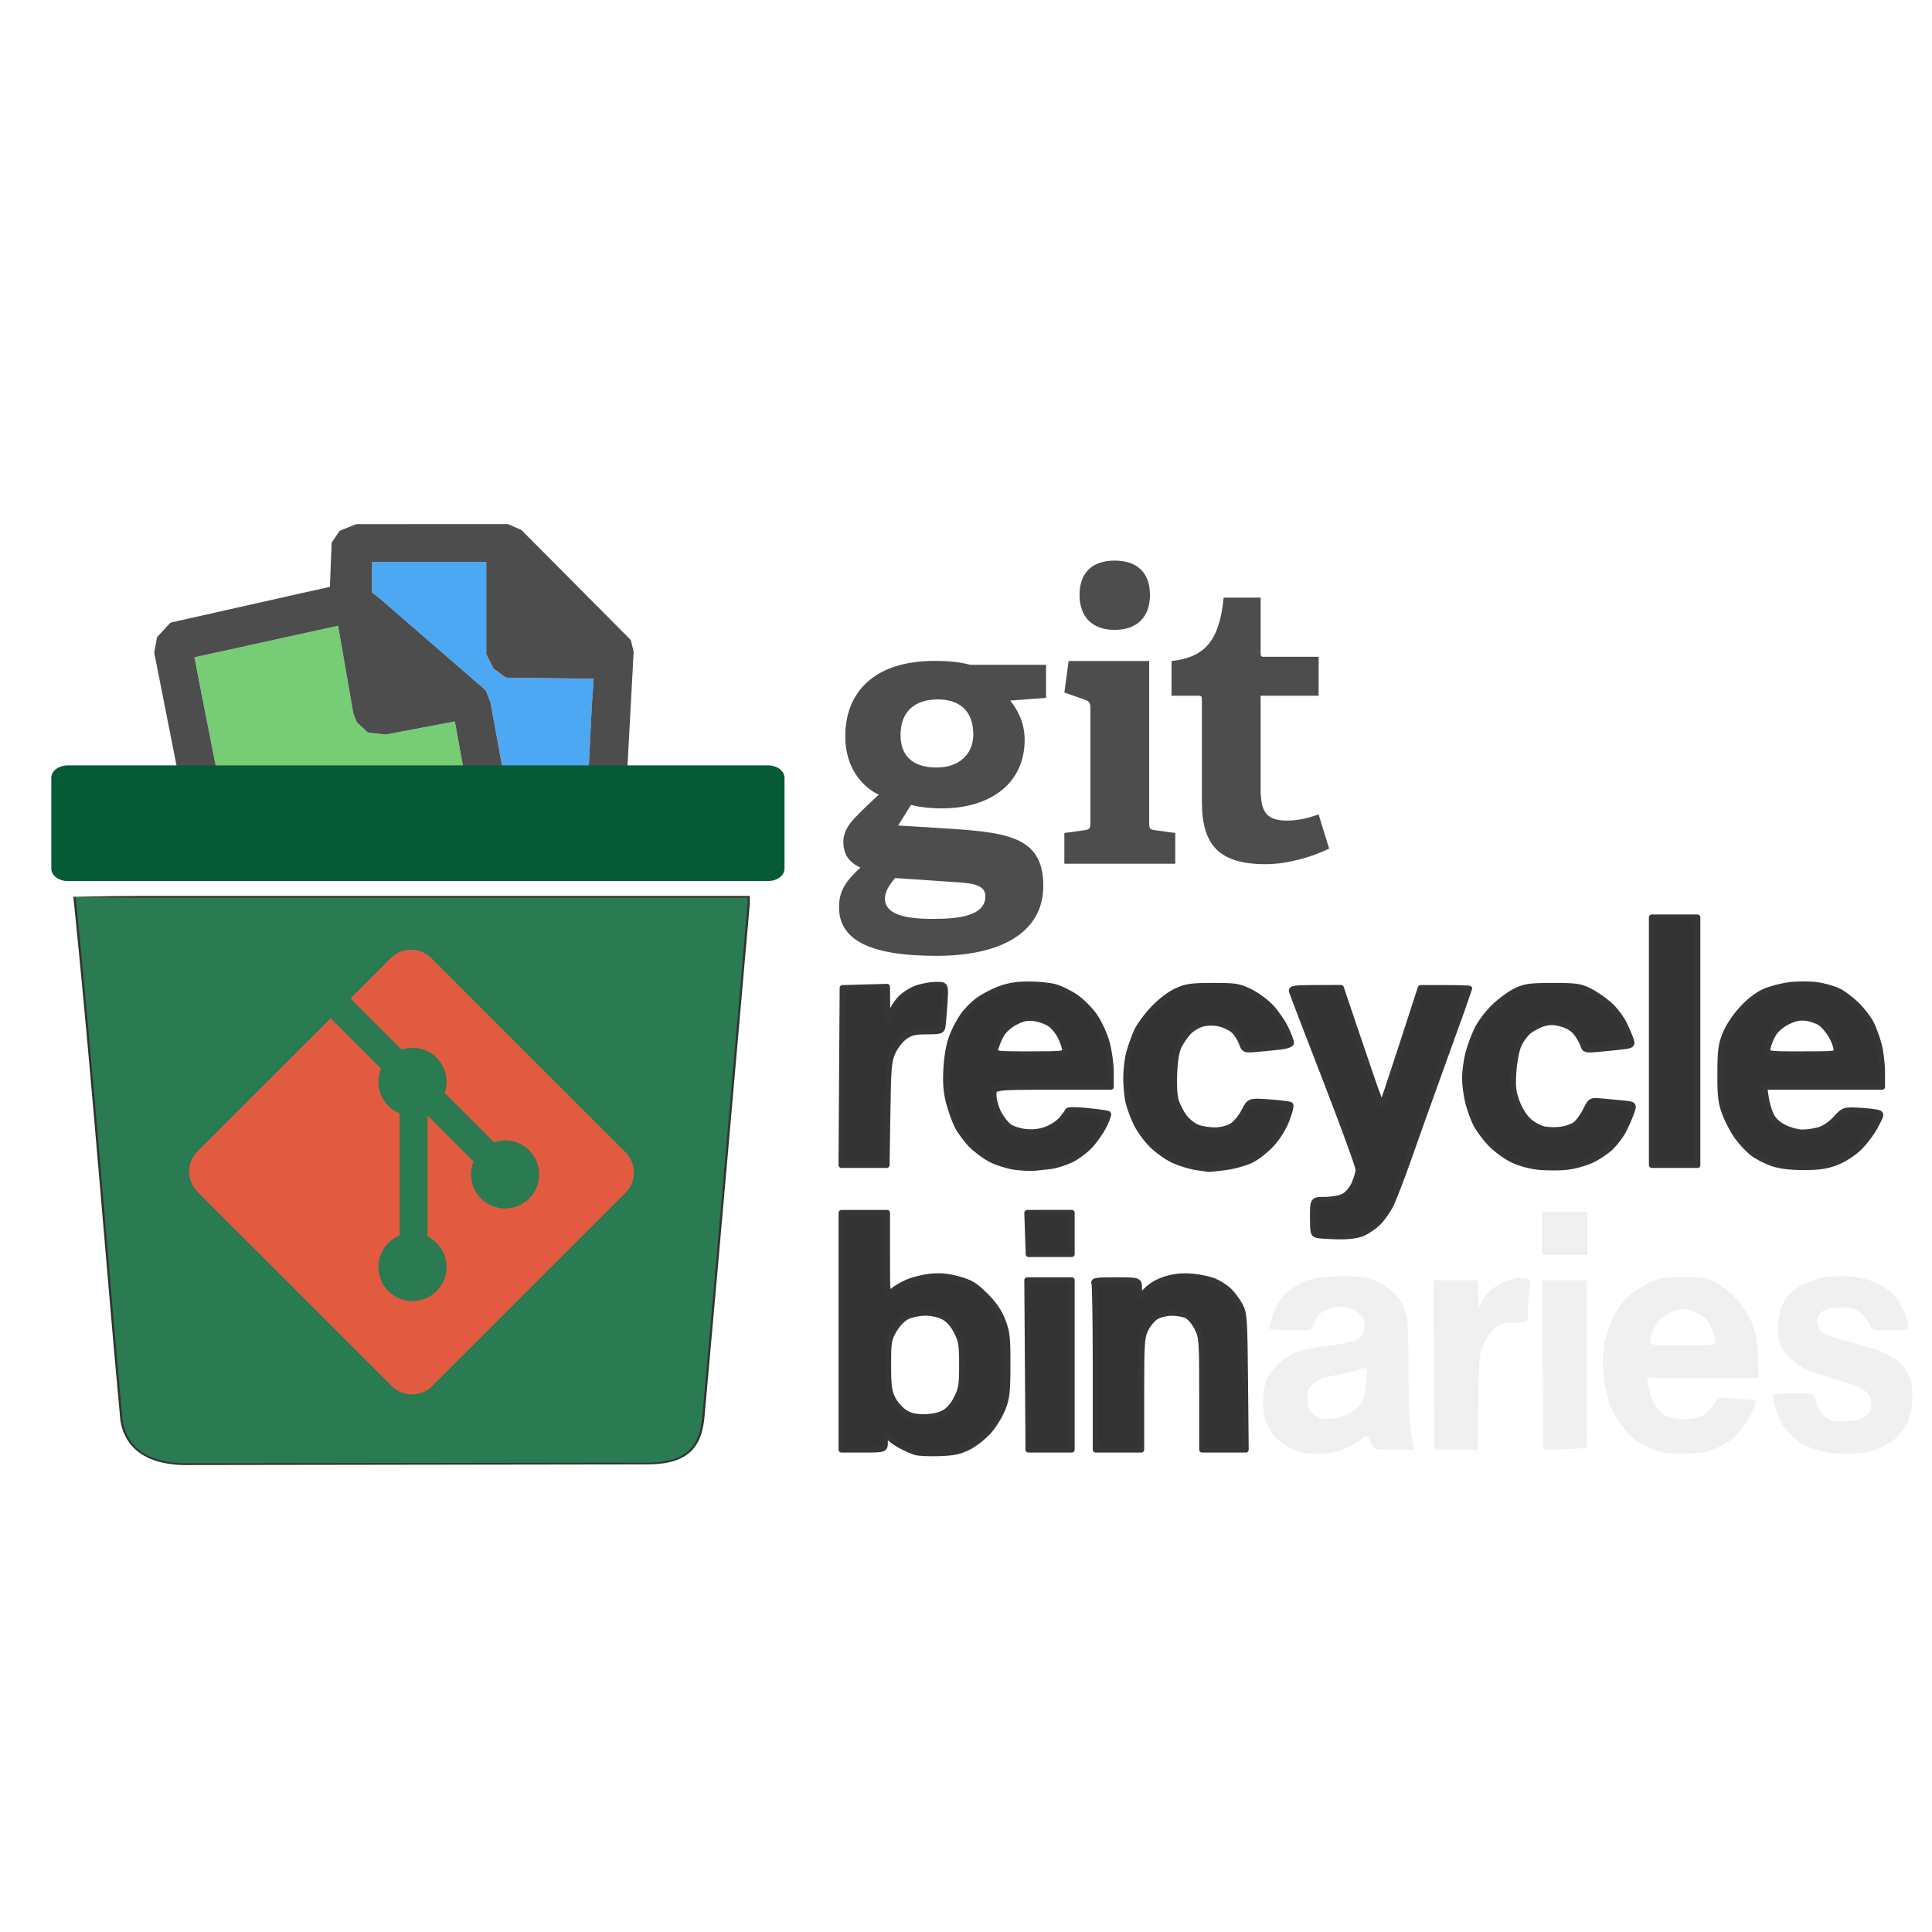 <?xml version="1.0" encoding="UTF-8" standalone="no"?>
<!-- Created with Inkscape (http://www.inkscape.org/) -->

<svg
   width="400"
   height="400"
   viewBox="0 0 235.294 235.294"
   version="1.1"
   id="svg1"
   inkscape:version="1.4 (e7c3feb100, 2024-10-09)"
   sodipodi:docname="flat1-color-green.svg"
   xmlns:inkscape="http://www.inkscape.org/namespaces/inkscape"
   xmlns:sodipodi="http://sodipodi.sourceforge.net/DTD/sodipodi-0.dtd"
   xmlns="http://www.w3.org/2000/svg"
   xmlns:svg="http://www.w3.org/2000/svg">
  <sodipodi:namedview
     id="namedview1"
     pagecolor="#ffffff"
     bordercolor="#000000"
     borderopacity="0.25"
     inkscape:showpageshadow="2"
     inkscape:pageopacity="0.0"
     inkscape:pagecheckerboard="0"
     inkscape:deskcolor="#d1d1d1"
     inkscape:document-units="mm"
     inkscape:clip-to-page="true"
     inkscape:zoom="1.629846"
     inkscape:cx="106.75855"
     inkscape:cy="190.20202"
     inkscape:window-width="1920"
     inkscape:window-height="1149"
     inkscape:window-x="0"
     inkscape:window-y="0"
     inkscape:window-maximized="1"
     inkscape:current-layer="layer1" />
  <defs
     id="defs1">
    <linearGradient
       id="swatch83"
       inkscape:swatch="solid">
      <stop
         style="stop-color:#000000;stop-opacity:1;"
         offset="0"
         id="stop83" />
    </linearGradient>
    <inkscape:path-effect
       effect="fill_between_many"
       method="bsplinespiro"
       autoreverse="false"
       close="false"
       join="false"
       linkedpaths="#path1582,0,1"
       id="path-effect1619"
       is_visible="true"
       lpeversion="0" />
    <inkscape:path-effect
       effect="taper_stroke"
       start_shape="center | center"
       end_shape="center | center"
       id="path-effect1618"
       is_visible="true"
       lpeversion="1"
       stroke_width="1"
       subpath="1"
       attach_start="0"
       end_offset="0.2"
       start_smoothing="0.5"
       end_smoothing="0.5"
       jointype="extrapolated"
       miter_limit="100" />
    <inkscape:path-effect
       effect="fill_between_many"
       method="bsplinespiro"
       autoreverse="false"
       close="false"
       join="false"
       linkedpaths="#path1580,0,1"
       id="path-effect1616"
       is_visible="true"
       lpeversion="0" />
    <inkscape:path-effect
       effect="powerstroke"
       message=""
       id="path-effect1615"
       is_visible="true"
       lpeversion="1.3"
       scale_width="1"
       interpolator_type="CentripetalCatmullRom"
       interpolator_beta="0.2"
       start_linecap_type="zerowidth"
       end_linecap_type="zerowidth"
       offset_points="3.038,0.519"
       linejoin_type="round"
       miter_limit="4"
       not_jump="false"
       sort_points="true" />
  </defs>
  <g
     inkscape:label="Layer 1"
     inkscape:groupmode="layer"
     id="layer1"
     transform="translate(-6.447,-54.155)">
    <path
       d="m 52.828,133.411 0.385,2.154 0.564,3.166 0.26,-0.01 2.494,-0.486 1.537,-0.299 -2.668,-2.302 z"
       style="fill:#4d4d4d;stroke-width:0.226"
       id="path13" />
    <path
       d="m 70.264,125.682 0.082,2.829 0.109,3.695 h 3.381 2.988 l -3.469,-3.449 z"
       style="fill:#4d4d4d;stroke-width:0.226"
       id="path12" />
    <path
       d="m 64.517,156.705 -1.314,-7.222 -1.357,-7.464 -3.977,0.756 -4.361,0.83 a 0.493,0.493 0 0 1 -0.146,0.007 l -0.973,-0.108 -0.972,-0.109 a 0.493,0.493 0 0 1 -0.281,-0.129 l -0.574,-0.533 -0.574,-0.534 a 0.493,0.493 0 0 1 -0.123,-0.183 l -0.19,-0.488 a 0.493,0.493 0 0 1 -0.001,-0.002 l -0.188,-0.488 a 0.493,0.493 0 0 1 -0.025,-0.092 l -0.951,-5.492 -0.879,-5.088 -8.622,1.895 -8.879,1.95 0.285,1.474 0.341,1.774 1.928,9.791 1.862,9.458 z"
       style="fill:#76cd76;fill-opacity:1;stroke-width:0.226"
       id="path10" />
    <path
       d="m 77.618,156.705 0.102,-1.368 0.136,-1.798 0.333,-6.651 0.332,-6.656 a 0.493,0.493 0 0 1 0,-0.008 l 0.136,-1.963 0.098,-1.443 -5.007,-0.062 -5.527,-0.067 a 0.493,0.493 0 0 1 -0.286,-0.097 l -0.635,-0.469 -0.636,-0.464 a 0.493,0.493 0 0 1 -0.148,-0.173 l -0.395,-0.774 -0.394,-0.773 a 0.493,0.493 0 0 1 -0.053,-0.224 v -5.811 -5.318 H 58.719 51.766 v 1.746 1.994 l 0.344,0.265 0.535,0.414 a 0.493,0.493 0 0 1 0.022,0.017 l 6.423,5.565 6.422,5.564 a 0.493,0.493 0 0 1 0.134,0.19 l 0.257,0.641 0.256,0.64 a 0.493,0.493 0 0 1 0.028,0.095 l 1.239,6.77 1.237,6.765 0.346,1.804 0.316,1.649 z"
       style="fill:#4ca8f3;fill-opacity:1;stroke-width:0.226"
       id="path8" />
    <path
       d="m 49.93,117.992 a 0.493,0.493 0 0 0 -0.184,0.035 l -0.894,0.357 -0.895,0.357 a 0.493,0.493 0 0 0 -0.225,0.18 l -0.408,0.601 -0.408,0.602 a 0.493,0.493 0 0 0 -0.084,0.257 l -0.111,2.812 -0.098,2.436 -1.549,0.345 -1.916,0.423 a 0.493,0.493 0 0 0 -0.002,0 l -7.896,1.776 -7.899,1.773 a 0.493,0.493 0 0 0 -0.255,0.147 l -0.717,0.779 -0.72,0.775 a 0.493,0.493 0 0 0 -0.124,0.246 l -0.149,0.812 -0.153,0.809 a 0.493,0.493 0 0 0 0,0.187 l 2.301,11.671 2.233,11.333 h 4.767 l -1.862,-9.458 -1.928,-9.791 -0.341,-1.774 -0.285,-1.474 8.879,-1.95 8.622,-1.895 0.879,5.088 0.951,5.492 a 0.493,0.493 0 0 0 0.025,0.092 l 0.188,0.488 a 0.493,0.493 0 0 0 0.001,0.002 l 0.19,0.488 a 0.493,0.493 0 0 0 0.123,0.183 l 0.574,0.534 0.574,0.533 a 0.493,0.493 0 0 0 0.281,0.129 l 0.972,0.109 0.973,0.108 a 0.493,0.493 0 0 0 0.146,-0.007 l 4.361,-0.83 3.977,-0.756 1.357,7.464 1.314,7.222 h 4.808 l -0.316,-1.649 -0.346,-1.804 -1.237,-6.765 -1.239,-6.77 a 0.493,0.493 0 0 0 -0.028,-0.095 l -0.256,-0.64 -0.257,-0.641 a 0.493,0.493 0 0 0 -0.134,-0.19 l -6.422,-5.564 -6.423,-5.565 a 0.493,0.493 0 0 0 -0.022,-0.017 l -0.535,-0.414 -0.344,-0.265 v -1.994 -1.746 h 6.953 6.953 v 5.318 5.811 a 0.493,0.493 0 0 0 0.053,0.224 l 0.394,0.773 0.395,0.774 a 0.493,0.493 0 0 0 0.148,0.173 l 0.636,0.464 0.635,0.469 a 0.493,0.493 0 0 0 0.286,0.097 l 5.527,0.067 5.007,0.062 -0.098,1.443 -0.136,1.963 a 0.493,0.493 0 0 0 0,0.008 l -0.332,6.656 -0.333,6.651 -0.136,1.798 -0.102,1.368 h 4.745 l 0.123,-2.206 0.151,-2.707 0.491,-9.102 0.491,-9.099 a 0.493,0.493 0 0 0 -0.014,-0.145 l -0.149,-0.602 -0.146,-0.601 a 0.493,0.493 0 0 0 -0.129,-0.231 l -6.584,-6.625 -6.585,-6.623 a 0.493,0.493 0 0 0 -0.155,-0.106 l -0.726,-0.315 -0.725,-0.314 a 0.493,0.493 0 0 0 -0.195,-0.039 h -9.141 z"
       style="fill:#4d4d4d;stroke-width:0.226"
       id="path5" />
    <path
       d="m 211.454,209.674 c -2.296,0.003 -2.842,0.096 -4.133,0.698 -0.818,0.382 -1.978,1.137 -2.577,1.678 -0.6,0.542 -1.445,1.716 -1.879,2.61 -0.434,0.894 -0.915,2.434 -1.068,3.422 -0.188,1.212 -0.194,2.468 -0.02,3.858 0.142,1.134 0.473,2.608 0.736,3.277 0.263,0.668 0.849,1.743 1.304,2.387 0.454,0.645 1.267,1.509 1.806,1.92 0.539,0.411 1.596,0.967 2.348,1.235 1.048,0.374 1.956,0.469 3.89,0.408 2.133,-0.067 2.758,-0.195 4.05,-0.827 0.993,-0.486 1.869,-1.18 2.505,-1.984 0.537,-0.68 1.204,-1.741 1.482,-2.357 0.277,-0.616 0.455,-1.17 0.394,-1.231 -0.061,-0.061 -1.122,-0.189 -2.357,-0.285 -2.246,-0.174 -2.246,-0.174 -2.693,0.637 -0.246,0.446 -0.841,1.052 -1.323,1.345 -0.589,0.359 -1.338,0.535 -2.29,0.535 -0.778,0 -1.801,-0.182 -2.272,-0.406 -0.471,-0.224 -1.102,-0.849 -1.401,-1.389 -0.299,-0.54 -0.627,-1.488 -0.728,-2.107 l -0.184,-1.124 h 6.805 6.805 l -0.121,-2.72 c -0.098,-2.193 -0.254,-3.01 -0.805,-4.214 -0.376,-0.821 -1.195,-2.049 -1.821,-2.727 -0.626,-0.679 -1.738,-1.551 -2.471,-1.938 -1.188,-0.627 -1.622,-0.704 -3.98,-0.701 z m -0.052,3.907 c 0.463,0.008 1,0.145 1.594,0.408 0.803,0.355 1.35,0.822 1.656,1.413 0.252,0.486 0.546,1.27 0.653,1.743 0.195,0.86 0.195,0.86 -3.878,0.86 -3.705,0 -4.073,-0.042 -4.067,-0.463 0.003,-0.255 0.234,-0.967 0.514,-1.582 0.293,-0.646 0.878,-1.344 1.383,-1.653 0.481,-0.294 1.25,-0.605 1.708,-0.691 0.138,-0.026 0.284,-0.037 0.438,-0.035 z"
       style="opacity:0.073;fill:#333333;stroke:none;stroke-width:0.265"
       id="path1715" />
    <path
       d="m 170.469,209.564 c -0.396,0 -0.831,0.008 -1.317,0.028 -2.044,0.085 -3.006,0.256 -4.064,0.722 -0.763,0.336 -1.798,1.066 -2.3,1.622 -0.512,0.567 -1.094,1.62 -1.325,2.398 -0.227,0.763 -0.412,1.484 -0.412,1.604 0,0.119 1.166,0.217 2.591,0.217 2.591,0 2.591,-2.6e-4 2.844,-0.839 0.139,-0.461 0.567,-1.069 0.95,-1.352 0.384,-0.283 1.217,-0.567 1.852,-0.631 0.787,-0.08 1.449,0.035 2.078,0.36 0.528,0.273 1.031,0.789 1.176,1.205 0.161,0.464 0.159,0.991 -0.004,1.454 -0.141,0.4 -0.555,0.871 -0.921,1.046 -0.366,0.176 -1.792,0.45 -3.169,0.611 -1.377,0.16 -3.085,0.478 -3.796,0.706 -0.711,0.228 -1.772,0.847 -2.357,1.375 -0.585,0.527 -1.281,1.435 -1.546,2.017 -0.3,0.658 -0.484,1.687 -0.487,2.72 -0.003,0.917 0.178,2.103 0.405,2.646 0.226,0.541 0.732,1.322 1.124,1.735 0.392,0.413 1.07,0.937 1.506,1.165 0.436,0.227 1.09,0.504 1.455,0.615 0.365,0.111 1.343,0.212 2.174,0.225 0.933,0.014 2.074,-0.188 2.981,-0.527 0.808,-0.302 1.82,-0.845 2.249,-1.206 0.78,-0.656 0.78,-0.656 1.173,0.285 0.393,0.941 0.394,0.942 2.876,0.942 h 2.482 l -0.346,-1.654 c -0.228,-1.088 -0.349,-3.788 -0.353,-7.89 -0.005,-5 -0.088,-6.482 -0.426,-7.474 -0.283,-0.83 -0.82,-1.587 -1.631,-2.301 -0.756,-0.665 -1.752,-1.222 -2.656,-1.485 -0.787,-0.229 -1.62,-0.334 -2.807,-0.338 z m 2.329,11.123 c 0.195,0.023 0.196,0.396 0.08,1.632 -0.09,0.966 -0.344,2.106 -0.565,2.533 -0.221,0.427 -0.819,1.033 -1.329,1.349 -0.51,0.315 -1.561,0.639 -2.336,0.719 -1.24,0.128 -1.502,0.065 -2.188,-0.525 -0.656,-0.564 -0.779,-0.866 -0.779,-1.906 0,-1.017 0.128,-1.347 0.719,-1.855 0.415,-0.357 1.365,-0.741 2.249,-0.909 0.842,-0.16 1.989,-0.416 2.55,-0.568 0.561,-0.153 1.205,-0.349 1.431,-0.436 0.067,-0.026 0.122,-0.039 0.167,-0.034 z"
       style="opacity:0.073;fill:#333333;stroke:none;stroke-width:0.265"
       id="path1709" />
    <path
       d="m 131.708,174.043 c -1.399,0 -2.466,0.17 -3.504,0.559 -0.821,0.307 -1.982,0.912 -2.579,1.345 -0.597,0.432 -1.439,1.274 -1.871,1.871 -0.432,0.597 -1.042,1.757 -1.355,2.579 -0.361,0.948 -0.618,2.364 -0.703,3.875 -0.097,1.722 -0.012,2.854 0.304,4.089 0.241,0.939 0.702,2.238 1.025,2.887 0.323,0.648 1.08,1.687 1.683,2.308 0.603,0.621 1.711,1.441 2.461,1.821 0.75,0.38 2.043,0.782 2.872,0.893 0.829,0.111 1.925,0.163 2.434,0.116 0.509,-0.047 1.403,-0.146 1.986,-0.22 0.583,-0.073 1.655,-0.411 2.381,-0.749 0.727,-0.338 1.802,-1.139 2.39,-1.779 0.588,-0.641 1.346,-1.736 1.684,-2.435 0.338,-0.699 0.562,-1.324 0.497,-1.389 -0.065,-0.065 -1.18,-0.226 -2.478,-0.359 -1.477,-0.151 -2.394,-0.148 -2.452,0.009 -0.05,0.138 -0.381,0.595 -0.735,1.015 -0.354,0.421 -1.174,0.967 -1.822,1.215 -0.792,0.302 -1.62,0.407 -2.525,0.32 -0.741,-0.071 -1.666,-0.361 -2.056,-0.645 -0.389,-0.283 -0.976,-1.04 -1.303,-1.681 -0.327,-0.641 -0.595,-1.616 -0.595,-2.167 0,-1.002 0,-1.002 7.144,-1.002 h 7.144 v -1.792 c 0,-0.985 -0.225,-2.602 -0.499,-3.593 -0.275,-0.99 -0.938,-2.438 -1.474,-3.216 -0.536,-0.779 -1.591,-1.834 -2.345,-2.344 -0.754,-0.511 -1.894,-1.064 -2.534,-1.23 -0.64,-0.166 -2.069,-0.302 -3.176,-0.302 z m 0.115,4.082 c 0.189,-0.003 0.388,0.013 0.609,0.042 0.631,0.081 1.508,0.404 1.949,0.718 0.441,0.314 1.024,1.059 1.294,1.656 0.271,0.596 0.495,1.293 0.498,1.548 0.005,0.422 -0.375,0.463 -4.341,0.463 -4.347,0 -4.347,0 -4.114,-0.814 0.128,-0.447 0.45,-1.192 0.715,-1.654 0.265,-0.462 1.015,-1.115 1.667,-1.452 0.685,-0.354 1.157,-0.503 1.723,-0.507 z"
       style="fill:#333333;fill-opacity:1;stroke:#363636;stroke-width:0.709;stroke-linejoin:round;stroke-dasharray:none;stroke-opacity:1"
       id="path1697" />
    <path
       d="m 226.123,174.036 c -0.599,-0.003 -1.207,0.026 -1.681,0.083 -0.948,0.114 -2.325,0.466 -3.059,0.782 -0.853,0.367 -1.851,1.132 -2.765,2.119 -0.868,0.937 -1.671,2.146 -2.043,3.075 -0.525,1.311 -0.613,2.006 -0.618,4.838 -0.005,2.818 0.085,3.542 0.602,4.895 0.334,0.873 1.011,2.141 1.505,2.818 0.494,0.677 1.332,1.562 1.862,1.966 0.53,0.404 1.58,0.948 2.332,1.208 0.916,0.317 2.171,0.475 3.804,0.481 1.861,0.007 2.796,-0.126 3.955,-0.56 0.885,-0.331 2.033,-1.049 2.753,-1.723 0.679,-0.635 1.608,-1.855 2.063,-2.71 0.829,-1.555 0.829,-1.555 -0.031,-1.705 -0.473,-0.083 -1.526,-0.176 -2.34,-0.208 -1.421,-0.056 -1.519,-0.015 -2.438,1.002 -0.566,0.626 -1.38,1.187 -1.99,1.369 -0.568,0.17 -1.499,0.309 -2.07,0.309 -0.571,0 -1.569,-0.268 -2.218,-0.595 -0.784,-0.395 -1.33,-0.907 -1.625,-1.521 -0.244,-0.509 -0.526,-1.492 -0.625,-2.183 l -0.181,-1.257 h 7.174 7.174 v -1.796 c 0,-0.988 -0.178,-2.48 -0.395,-3.316 -0.218,-0.835 -0.642,-2.003 -0.944,-2.594 -0.302,-0.592 -1.065,-1.592 -1.696,-2.223 -0.631,-0.631 -1.633,-1.395 -2.226,-1.698 -0.593,-0.303 -1.789,-0.648 -2.657,-0.766 -0.434,-0.059 -1.023,-0.09 -1.622,-0.091 z m -0.227,4.061 c 0.182,-0.003 0.369,0.011 0.569,0.037 0.596,0.08 1.391,0.374 1.768,0.653 0.376,0.279 0.95,0.973 1.275,1.541 0.325,0.568 0.593,1.301 0.595,1.629 0.004,0.593 -0.013,0.595 -4.262,0.595 -4.266,0 -4.266,0 -4.1,-0.83 0.091,-0.456 0.408,-1.221 0.704,-1.701 0.304,-0.492 1.06,-1.124 1.737,-1.452 0.662,-0.321 1.166,-0.465 1.713,-0.472 z"
       style="fill:#333333;fill-opacity:1;stroke:#363636;stroke-width:0.709;stroke-linejoin:round;stroke-dasharray:none;stroke-opacity:1"
       id="path1696" />
    <path
       inkscape:original-d="M 0,0"
       inkscape:path-effect="#path-effect1619"
       d="m -106.926,-1284.26 c 7.192,86.668 12.727,173.672 18.867,260.5 l 1.365,18.605 1.363,18.605 c 2.007,16.03 11.933,24.779 28.779,25.172 l 106.5,-0.191 106.5,-0.191 c 17.491,-0.111 24.179,-8.398 25.645,-26 l 3.389,-47 3.387,-47 7.041,-99.248 7.039,-99.248 v -2.002 -2.002 H 48.012 Z"
       id="path1619"
       style="mix-blend-mode:darken;fill:#2a7a52;fill-opacity:1;stroke:none;stroke-width:1;stroke-dasharray:none;stroke-opacity:1"
       transform="matrix(0.265,0,0,0.214,43.848,438.209)" />
    <path
       d="m -107.424,-1284.218 c 7.192,86.662 12.727,173.664 18.867,260.495 l 1.365,18.605 1.364,18.618 a 45.134,45.134 0 0 0 0.002,0.013 c 2.039,16.281 12.174,25.211 29.264,25.61 a 50.429,50.429 0 0 0 0.006,1.5e-4 l 106.506,-0.191 106.502,-0.191 c 17.776,-0.113 24.654,-8.615 26.14,-26.464 l 3.389,-47 3.387,-47.001 7.041,-99.248 7.04,-99.266 v -2.02 -2.502 H 48.012 -75.938 c -15.494,0 -30.988,0.5 -30.988,0.5 0,0 15.494,0.5 30.988,0.5 H 48.012 202.949 l -0.5,-0.5 v 2.002 2.002 l 0.001,-0.035 -7.039,99.248 -7.041,99.248 -3.387,47 -3.388,46.995 c -0.728,8.745 -2.751,15.093 -6.678,19.258 -3.927,4.164 -9.804,6.229 -18.469,6.284 l -106.5,0.191 -106.5,0.191 0.013,1.4e-4 c -8.339,-0.194 -14.903,-2.45 -19.637,-6.598 -4.733,-4.148 -7.666,-10.211 -8.658,-18.136 l 0.003,0.026 -1.363,-18.606 -1.365,-18.604 c -6.139,-86.823 -11.675,-173.834 -18.868,-260.506 z"
       id="path1582"
       style="fill:#333333;fill-rule:nonzero;stroke:none"
       inkscape:path-effect="#path-effect1618"
       inkscape:original-d="m -106.92578,-1284.2598 c 7.192082,86.6681 12.727393,173.6723 18.867186,260.5 l 1.365235,18.6055 1.363281,18.60547 c 2.007158,16.03026 11.932768,24.77932 28.779297,25.17188 l 106.5,-0.19141 106.500001,-0.19141 c 17.49052,-0.11135 24.17923,-8.39774 25.64453,-26 l 3.38867,-47.00003 3.38672,-47 7.04102,-99.248 7.03906,-99.2481 v -2.0019 -2.002 H 48.011719 Z"
       inkscape:linked-fill="path1619"
       transform="matrix(0.265,0,0,0.214,43.848,438.209)"
       sodipodi:nodetypes="cccccccccccccccc" />
    <path
       d="m 194.256,210.068 0.072,10.328 0.072,10.328 2.706,-0.075 c 1.488,-0.041 2.676,-0.164 2.64,-0.273 -0.036,-0.109 -0.066,-4.723 -0.066,-10.253 V 210.068 H 196.968 Z"
       style="opacity:0.073;fill:#333333;stroke:none;stroke-width:0.265"
       id="path1721" />
    <path
       d="m 131.55,210.068 0.072,10.319 0.072,10.319 h 2.64 2.64 V 220.387 210.068 h -2.712 z"
       style="fill:#333333;fill-opacity:1;stroke:#363636;stroke-width:0.709;stroke-linejoin:round;stroke-dasharray:none;stroke-opacity:1"
       id="path1719" />
    <path
       d="m 191.714,209.809 c -0.639,0.003 -1.638,0.226 -2.221,0.496 -0.582,0.27 -1.391,0.845 -1.798,1.278 -0.407,0.434 -0.843,1.134 -0.969,1.555 -0.181,0.607 -0.234,0.367 -0.252,-1.152 l -0.023,-1.918 h -2.712 -2.712 l 0.072,10.319 0.072,10.319 h 2.611 2.611 l 0.098,-5.887 c 0.093,-5.648 0.124,-5.94 0.756,-7.196 0.362,-0.72 0.995,-1.553 1.406,-1.852 0.554,-0.402 1.153,-0.543 2.315,-0.543 1.568,0 1.568,-5e-5 1.568,-1.086 0,-0.597 0.076,-1.818 0.17,-2.712 0.17,-1.626 0.17,-1.626 -0.992,-1.621 z"
       style="opacity:0.073;fill:#333333;stroke:none;stroke-width:0.265"
       id="path1717" />
    <path
       d="m 150.859,209.582 c -0.803,-0.007 -1.537,0.099 -2.323,0.327 -0.988,0.287 -1.823,0.756 -2.432,1.365 -0.928,0.928 -0.928,0.928 -0.928,-0.139 0,-1.067 0,-1.067 -2.806,-1.067 -2.45,0 -2.786,0.053 -2.646,0.418 0.088,0.23 0.16,4.874 0.16,10.319 v 9.901 h 2.778 2.778 v -6.796 c 0,-6.231 0.044,-6.885 0.524,-7.877 0.288,-0.595 0.872,-1.287 1.298,-1.539 0.426,-0.251 1.291,-0.456 1.923,-0.453 0.632,0.003 1.447,0.151 1.811,0.332 0.364,0.18 0.929,0.859 1.257,1.507 0.572,1.132 0.595,1.453 0.595,8.003 v 6.823 h 2.66 2.66 l -0.08,-8.268 c -0.076,-7.886 -0.106,-8.317 -0.651,-9.327 -0.314,-0.582 -0.909,-1.38 -1.323,-1.772 -0.414,-0.392 -1.207,-0.904 -1.764,-1.136 -0.557,-0.232 -1.754,-0.492 -2.661,-0.577 -0.287,-0.027 -0.562,-0.042 -0.83,-0.044 z"
       style="fill:#333333;stroke:none;stroke-width:0.265"
       id="path1713" />
    <path
       d="m 150.859,209.582 c 0.268,0.003 0.542,0.017 0.83,0.044 0.907,0.085 2.105,0.344 2.661,0.577 0.557,0.232 1.35,0.744 1.764,1.136 0.413,0.392 1.009,1.19 1.323,1.772 0.545,1.009 0.575,1.44 0.651,9.327 l 0.08,8.268 h -2.66 -2.66 v -6.823 c 0,-6.55 -0.024,-6.87 -0.595,-8.003 -0.327,-0.649 -0.893,-1.327 -1.257,-1.507 -0.364,-0.18 -1.179,-0.33 -1.811,-0.332 -0.632,-0.003 -1.498,0.202 -1.923,0.453 -0.426,0.251 -1.01,0.944 -1.298,1.539 -0.48,0.992 -0.524,1.646 -0.524,7.877 v 6.796 h -2.778 -2.778 v -9.901 c 0,-5.445 -0.072,-10.089 -0.16,-10.319 -0.14,-0.365 0.195,-0.418 2.646,-0.418 2.806,0 2.806,-6e-5 2.806,1.067 0,1.067 6e-5,1.067 0.928,0.139 0.61,-0.61 1.445,-1.078 2.432,-1.365 0.786,-0.229 1.52,-0.334 2.323,-0.327 z"
       style="fill:#333333;fill-opacity:1;stroke:#363636;stroke-width:0.709;stroke-linejoin:round;stroke-dasharray:none;stroke-opacity:1"
       id="path1712" />
    <path
       d="m 230.678,209.573 c -0.894,0.006 -1.875,0.092 -2.461,0.227 -0.779,0.18 -1.925,0.618 -2.547,0.974 -0.622,0.356 -1.433,1.103 -1.802,1.661 -0.423,0.64 -0.727,1.555 -0.822,2.473 -0.083,0.802 -0.07,1.889 0.029,2.415 0.099,0.527 0.55,1.379 1.003,1.895 0.453,0.516 1.388,1.224 2.079,1.575 0.691,0.35 2.388,0.951 3.771,1.334 1.383,0.384 2.879,0.919 3.324,1.19 0.446,0.271 0.885,0.794 0.978,1.162 0.092,0.368 0.094,0.965 0.004,1.326 -0.091,0.361 -0.514,0.837 -0.942,1.058 -0.447,0.231 -1.466,0.402 -2.398,0.402 -1.429,0 -1.71,-0.089 -2.375,-0.754 -0.415,-0.415 -0.836,-1.189 -0.935,-1.72 -0.181,-0.966 -0.181,-0.966 -2.665,-0.966 -2.225,0 -2.484,0.05 -2.484,0.481 0,0.265 0.188,1.113 0.417,1.885 0.3,1.01 0.773,1.759 1.688,2.674 0.966,0.966 1.676,1.399 2.956,1.805 1.043,0.33 2.452,0.54 3.694,0.549 1.105,0.008 2.575,-0.156 3.267,-0.364 0.692,-0.208 1.716,-0.682 2.276,-1.053 0.56,-0.371 1.339,-1.221 1.731,-1.89 0.524,-0.894 0.748,-1.703 0.844,-3.049 0.097,-1.349 0.011,-2.147 -0.322,-3.022 -0.258,-0.675 -0.869,-1.53 -1.416,-1.981 -0.529,-0.436 -1.68,-1.025 -2.558,-1.309 -0.878,-0.284 -2.58,-0.774 -3.781,-1.09 -1.202,-0.316 -2.481,-0.808 -2.844,-1.093 -0.433,-0.34 -0.659,-0.783 -0.659,-1.287 0,-0.542 0.209,-0.906 0.709,-1.233 0.469,-0.308 1.225,-0.465 2.236,-0.465 1.123,0 1.722,0.144 2.268,0.544 0.408,0.299 0.911,0.922 1.119,1.384 0.378,0.841 0.378,0.841 2.58,0.841 2.107,0 2.201,-0.025 2.199,-0.595 -0.003,-0.327 -0.284,-1.191 -0.628,-1.918 -0.344,-0.728 -0.968,-1.644 -1.386,-2.037 -0.419,-0.392 -1.356,-0.977 -2.084,-1.3 -0.797,-0.353 -2.075,-0.635 -3.214,-0.708 -0.261,-0.017 -0.549,-0.024 -0.846,-0.022 z"
       style="opacity:0.073;fill:#333333;stroke:none;stroke-width:0.265"
       id="path1711" />
    <path
       d="m 194.388,201.866 h 2.646 2.646 v 2.514 2.514 h -2.646 -2.646 v -2.514 z"
       style="opacity:0.073;fill:#333333;stroke:#dd5555;stroke-width:0.265;stroke-dasharray:none;stroke-opacity:1"
       id="path1706" />
    <path
       d="m 108.928,201.866 v 14.42 14.42 h 2.646 c 2.646,0 2.646,-2.7e-4 2.646,-0.973 0,-0.972 0,-0.972 0.595,-0.427 0.327,0.299 1.011,0.754 1.52,1.012 0.508,0.257 1.223,0.565 1.587,0.685 0.365,0.119 1.675,0.182 2.912,0.139 1.809,-0.062 2.515,-0.213 3.605,-0.773 0.746,-0.383 1.843,-1.25 2.439,-1.927 0.596,-0.677 1.349,-1.903 1.674,-2.724 0.514,-1.299 0.592,-1.994 0.598,-5.33 0.007,-3.414 -0.061,-4.011 -0.615,-5.424 -0.44,-1.122 -1.062,-2.021 -2.122,-3.065 -1.27,-1.252 -1.769,-1.55 -3.27,-1.956 -1.286,-0.348 -2.214,-0.433 -3.387,-0.311 -0.889,0.093 -2.169,0.414 -2.845,0.713 -0.676,0.299 -1.498,0.797 -1.827,1.106 -0.599,0.562 -0.599,0.562 -0.599,-4.511 v -5.073 h -2.778 z m 10.231,12.171 c 0.751,0 1.67,0.206 2.209,0.494 0.592,0.317 1.159,0.954 1.583,1.779 0.582,1.131 0.661,1.618 0.661,4.07 0,2.447 -0.08,2.944 -0.661,4.09 -0.438,0.863 -0.973,1.468 -1.583,1.786 -0.572,0.299 -1.486,0.481 -2.408,0.481 -1.103,0 -1.718,-0.155 -2.385,-0.599 -0.494,-0.329 -1.137,-1.073 -1.428,-1.654 -0.437,-0.872 -0.529,-1.583 -0.529,-4.097 0,-2.834 0.05,-3.127 0.719,-4.265 0.439,-0.747 1.072,-1.39 1.627,-1.654 0.5,-0.237 1.488,-0.431 2.196,-0.431 z"
       style="fill:#333333;fill-opacity:1;stroke:#363636;stroke-width:0.709;stroke-linejoin:round;stroke-dasharray:none;stroke-opacity:1"
       id="path1705" />
    <path
       d="m 131.55,201.864 0.085,2.514 0.084,2.515 h 2.628 l 2.627,-0.003 v -2.514 -2.514 h -2.712 z"
       style="fill:#333333;fill-opacity:1;stroke:#363636;stroke-width:0.709;stroke-linejoin:round;stroke-dasharray:none;stroke-opacity:1"
       id="path1704" />
    <path
       d="m 169.762,174.467 -3.046,0.006 c -2.582,0.005 -3.03,0.067 -2.939,0.404 0.059,0.219 1.911,5.05 4.115,10.736 2.204,5.686 4.004,10.627 4.001,10.98 -0.003,0.353 -0.232,1.14 -0.508,1.749 -0.301,0.663 -0.824,1.273 -1.304,1.521 -0.445,0.23 -1.454,0.414 -2.27,0.414 -1.468,0 -1.469,-2.1e-4 -1.469,2.098 0,1.966 0.038,2.105 0.595,2.213 0.327,0.063 1.463,0.131 2.522,0.151 1.217,0.023 2.289,-0.115 2.91,-0.374 0.541,-0.226 1.381,-0.791 1.867,-1.257 0.486,-0.466 1.179,-1.425 1.54,-2.132 0.361,-0.707 1.351,-3.267 2.199,-5.689 0.848,-2.422 2.864,-8.053 4.479,-12.515 1.615,-4.462 2.936,-8.153 2.936,-8.202 0,-0.05 -1.335,-0.09 -2.964,-0.09 h -2.963 l -2.307,7.101 c -1.269,3.906 -2.35,7.144 -2.401,7.195 -0.052,0.052 -0.595,-1.358 -1.207,-3.133 -0.612,-1.775 -1.714,-5.016 -2.449,-7.203 z"
       style="fill:#333333;fill-opacity:1;stroke:#363636;stroke-width:0.709;stroke-linejoin:round;stroke-dasharray:none;stroke-opacity:1"
       id="path1701" />
    <path
       d="m 195.579,174.217 c -2.71,0 -3.359,0.085 -4.432,0.58 -0.691,0.319 -1.892,1.181 -2.667,1.914 -0.776,0.733 -1.727,1.981 -2.114,2.772 -0.387,0.791 -0.884,2.128 -1.103,2.97 -0.219,0.842 -0.399,2.196 -0.399,3.008 0,0.812 0.178,2.16 0.396,2.995 0.218,0.835 0.646,2.008 0.951,2.607 0.305,0.598 1.076,1.645 1.714,2.326 0.637,0.681 1.833,1.569 2.656,1.972 0.923,0.452 2.17,0.801 3.248,0.908 0.963,0.096 2.477,0.102 3.363,0.013 0.887,-0.089 2.266,-0.461 3.065,-0.827 0.799,-0.366 1.889,-1.101 2.421,-1.633 0.532,-0.532 1.218,-1.459 1.524,-2.059 0.306,-0.6 0.716,-1.542 0.911,-2.093 0.353,-1.001 0.353,-1.001 -1.019,-1.14 -0.754,-0.077 -1.942,-0.189 -2.64,-0.25 -1.268,-0.111 -1.268,-0.111 -1.92,1.176 -0.359,0.708 -0.945,1.479 -1.302,1.713 -0.357,0.234 -1.123,0.489 -1.701,0.566 -0.578,0.078 -1.478,0.061 -2,-0.037 -0.522,-0.098 -1.357,-0.536 -1.856,-0.975 -0.547,-0.48 -1.134,-1.395 -1.477,-2.302 -0.469,-1.238 -0.547,-1.881 -0.439,-3.622 0.072,-1.164 0.335,-2.623 0.585,-3.242 0.25,-0.619 0.805,-1.42 1.232,-1.779 0.427,-0.359 1.242,-0.792 1.81,-0.963 0.808,-0.242 1.3,-0.235 2.253,0.032 0.812,0.227 1.425,0.616 1.834,1.163 0.338,0.452 0.699,1.097 0.801,1.435 0.178,0.584 0.271,0.606 1.949,0.454 0.969,-0.088 2.274,-0.224 2.899,-0.301 1.017,-0.126 1.119,-0.202 0.971,-0.718 -0.091,-0.318 -0.46,-1.198 -0.821,-1.957 -0.36,-0.759 -1.188,-1.849 -1.84,-2.423 -0.652,-0.574 -1.747,-1.322 -2.433,-1.663 -1.1,-0.547 -1.624,-0.62 -4.423,-0.62 z"
       style="fill:#333333;fill-opacity:1;stroke:#363636;stroke-width:0.709;stroke-linejoin:round;stroke-dasharray:none;stroke-opacity:1"
       id="path1700" />
    <path
       d="m 154.172,174.217 c -2.627,0 -3.23,0.085 -4.416,0.621 -0.827,0.374 -1.964,1.239 -2.856,2.175 -0.815,0.855 -1.733,2.122 -2.041,2.817 -0.307,0.695 -0.718,1.859 -0.912,2.587 -0.194,0.728 -0.352,2.098 -0.349,3.044 0.003,0.946 0.124,2.242 0.271,2.88 0.147,0.639 0.569,1.798 0.937,2.577 0.368,0.778 1.227,1.973 1.908,2.654 0.681,0.681 1.876,1.531 2.656,1.888 0.78,0.357 2.03,0.738 2.779,0.848 0.748,0.11 1.42,0.21 1.493,0.224 0.073,0.014 0.992,-0.087 2.043,-0.223 1.061,-0.138 2.486,-0.54 3.203,-0.903 0.711,-0.36 1.829,-1.251 2.484,-1.98 0.701,-0.78 1.439,-1.987 1.793,-2.934 0.331,-0.885 0.531,-1.68 0.444,-1.766 -0.087,-0.087 -1.246,-0.234 -2.575,-0.328 -2.417,-0.171 -2.417,-0.171 -3.062,1.102 -0.36,0.711 -1.021,1.502 -1.496,1.791 -0.531,0.324 -1.327,0.52 -2.116,0.52 -0.696,0 -1.662,-0.165 -2.148,-0.368 -0.485,-0.203 -1.182,-0.768 -1.547,-1.257 -0.365,-0.488 -0.811,-1.348 -0.991,-1.91 -0.204,-0.636 -0.285,-1.934 -0.214,-3.44 0.076,-1.624 0.269,-2.721 0.589,-3.343 0.262,-0.509 0.786,-1.256 1.162,-1.658 0.377,-0.403 1.128,-0.851 1.671,-0.997 0.633,-0.17 1.382,-0.177 2.088,-0.018 0.606,0.136 1.388,0.516 1.737,0.844 0.35,0.328 0.781,1 0.959,1.492 0.324,0.895 0.324,0.896 2.052,0.74 0.95,-0.086 2.233,-0.219 2.852,-0.296 0.618,-0.077 1.125,-0.281 1.122,-0.454 -0.003,-0.173 -0.29,-0.933 -0.642,-1.689 -0.352,-0.756 -1.137,-1.914 -1.746,-2.574 -0.608,-0.66 -1.777,-1.529 -2.598,-1.933 -1.369,-0.672 -1.746,-0.733 -4.536,-0.733 z"
       style="fill:#333333;fill-opacity:1;stroke:#363636;stroke-width:0.709;stroke-linejoin:round;stroke-dasharray:none;stroke-opacity:1"
       id="path1699" />
    <path
       d="m 120.486,174.085 c -0.63,0 -1.684,0.183 -2.341,0.407 -0.658,0.224 -1.569,0.792 -2.024,1.262 -0.455,0.47 -1.001,1.328 -1.213,1.907 -0.386,1.053 -0.386,1.054 -0.404,-1.138 l -0.019,-2.192 -2.712,0.075 -2.712,0.075 -0.069,10.782 -0.069,10.782 h 2.757 2.756 l 0.095,-6.284 c 0.086,-5.711 0.146,-6.395 0.653,-7.499 0.307,-0.668 0.959,-1.502 1.451,-1.852 0.733,-0.523 1.215,-0.637 2.691,-0.637 1.586,0 1.81,-0.062 1.902,-0.529 0.057,-0.291 0.171,-1.571 0.254,-2.844 0.151,-2.315 0.151,-2.315 -0.994,-2.315 z"
       style="fill:#333333;fill-opacity:1;stroke:#363636;stroke-width:0.709;stroke-linejoin:round;stroke-dasharray:none;stroke-opacity:1"
       id="path1698" />
    <path
       d="m 207.617,165.883 v 15.081 15.081 h 2.778 2.778 v -15.081 -15.081 h -2.778 z"
       style="fill:#333333;fill-opacity:1;stroke:#363636;stroke-width:0.709;stroke-linejoin:round;stroke-dasharray:none;stroke-opacity:1"
       id="path1694" />
    <g
       id="g1725"
       transform="matrix(0.118,0,0,0.118,177.026,286.877)"
       style="fill:#4d4d4d;stroke:none">
      <path
         fill="#413000"
         d="m -477.589,-1250.367 c -22.095,0 -38.549,10.85 -38.549,36.961 0,19.673 10.844,33.33 37.36,33.33 22.473,0 37.736,-13.242 37.736,-34.142 0,-23.686 -13.659,-36.147 -36.548,-36.147 z m -44.189,184.363 c -5.228,6.417 -10.438,13.235 -10.438,21.281 0,16.052 20.47,20.883 48.59,20.883 23.295,0 55.025,-1.631 55.025,-23.289 0,-12.873 -15.265,-13.67 -34.554,-14.879 l -58.624,-3.996 z m 118.876,-183.148 c 7.217,9.24 14.859,22.094 14.859,40.568 0,44.577 -34.942,70.681 -85.533,70.681 -12.866,0 -24.513,-1.603 -31.734,-3.607 l -13.258,21.282 39.353,2.404 c 69.485,4.427 110.437,6.439 110.437,59.835 0,46.198 -40.553,72.287 -110.437,72.287 -72.689,0 -100.399,-18.477 -100.399,-50.2 0,-18.08 8.034,-27.697 22.09,-40.97 -13.258,-5.604 -17.669,-15.639 -17.669,-26.487 0,-8.841 4.412,-16.872 11.652,-24.508 7.226,-7.623 15.256,-15.264 24.896,-24.097 -19.677,-9.637 -34.54,-30.521 -34.54,-60.245 0,-46.179 30.526,-77.895 91.96,-77.895 17.273,0 27.72,1.59 36.957,4.014 h 78.319 v 34.128 l -36.954,2.812"
         id="path1"
         style="fill:#4d4d4d;stroke:none;stroke-width:3.692" />
      <path
         fill="#413000"
         d="m -295.257,-1322.134 c -22.898,0 -36.146,-13.265 -36.146,-36.165 0,-22.872 13.249,-35.331 36.146,-35.331 23.295,0 36.548,12.46 36.548,35.331 0,22.9 -13.253,36.165 -36.548,36.165 z m -51.816,241.348 v -31.711 l 20.489,-2.803 c 5.625,-0.815 6.424,-2.01 6.424,-8.049 v -118.071 c 0,-4.409 -1.2,-7.232 -5.228,-8.427 l -21.684,-7.637 4.416,-32.519 h 83.14 v 166.657 c 0,6.438 0.388,7.234 6.428,8.049 l 20.484,2.803 v 31.711 h -114.472"
         id="path2-3"
         style="fill:#4d4d4d;stroke:none;stroke-width:3.692" />
      <path
         fill="#413000"
         d="m -73.792,-1096.35 c -17.277,8.424 -42.573,16.055 -65.476,16.055 -47.789,0 -65.856,-19.259 -65.856,-64.66 v -105.213 c 0,-2.405 0,-4.018 -3.226,-4.018 h -28.108 v -35.741 c 35.352,-4.027 49.398,-21.701 53.817,-65.476 h 38.157 v 57.048 c 0,2.801 0,4.014 3.216,4.014 h 56.623 v 40.154 h -59.839 v 95.98 c 0,23.698 5.63,32.928 27.304,32.928 11.26,0 22.893,-2.803 32.533,-6.421 l 10.854,35.352"
         id="path3-6"
         style="fill:#4d4d4d;stroke:none;stroke-width:3.692" />
    </g>
    <path
       fill="#f05133"
       d="M 82.622,194.485 58.973,170.84 c -1.361,-1.362 -3.569,-1.362 -4.932,0 l -4.91,4.911 6.229,6.229 c 1.448,-0.489 3.108,-0.161 4.261,0.993 1.16,1.161 1.485,2.835 0.984,4.288 l 6.003,6.003 c 1.452,-0.5 3.128,-0.177 4.288,0.985 1.621,1.621 1.621,4.247 0,5.869 -1.622,1.622 -4.248,1.622 -5.871,0 -1.219,-1.22 -1.521,-3.011 -0.903,-4.513 l -5.599,-5.599 v 14.733 c 0.395,0.196 0.768,0.457 1.098,0.785 1.621,1.621 1.621,4.247 0,5.87 -1.621,1.621 -4.249,1.621 -5.869,0 -1.621,-1.623 -1.621,-4.249 0,-5.87 0.401,-0.4 0.864,-0.703 1.359,-0.906 v -14.87 c -0.495,-0.202 -0.958,-0.502 -1.359,-0.906 -1.228,-1.227 -1.524,-3.029 -0.894,-4.537 l -6.14,-6.141 -16.214,16.213 c -1.362,1.363 -1.362,3.572 0,4.934 l 23.647,23.645 c 1.361,1.362 3.569,1.362 4.933,0 L 82.622,199.421 c 1.362,-1.363 1.362,-3.572 0,-4.934"
       id="path4"
       style="stroke-width:0.475;stroke:none;fill:#e25b41;fill-opacity:1" />
    <path
       id="rect1"
       style="fill:#065a35;stroke:none;stroke-width:0.588;fill-opacity:1"
       sodipodi:type="inkscape:offset"
       inkscape:radius="2.2217393"
       inkscape:original="M 9.3457031 146.16992 L 9.3457031 147.3457 L 9.3457031 162.46875 L 103.89844 162.46875 L 103.89844 146.16992 L 9.3457031 146.16992 z "
       d="m 9.346,143.947 a 2.222,2.222 0 0 0 -2.223,2.223 v 1.176 15.123 a 2.222,2.222 0 0 0 2.223,2.223 H 103.898 a 2.222,2.222 0 0 0 2.223,-2.223 v -16.299 a 2.222,2.222 0 0 0 -2.223,-2.223 z"
       transform="matrix(0.902,0,0,0.679,6.27,49.631)"
       inkscape:transform-center-x="-42.466016"
       inkscape:transform-center-y="-6.559791" />
  </g>
</svg>
